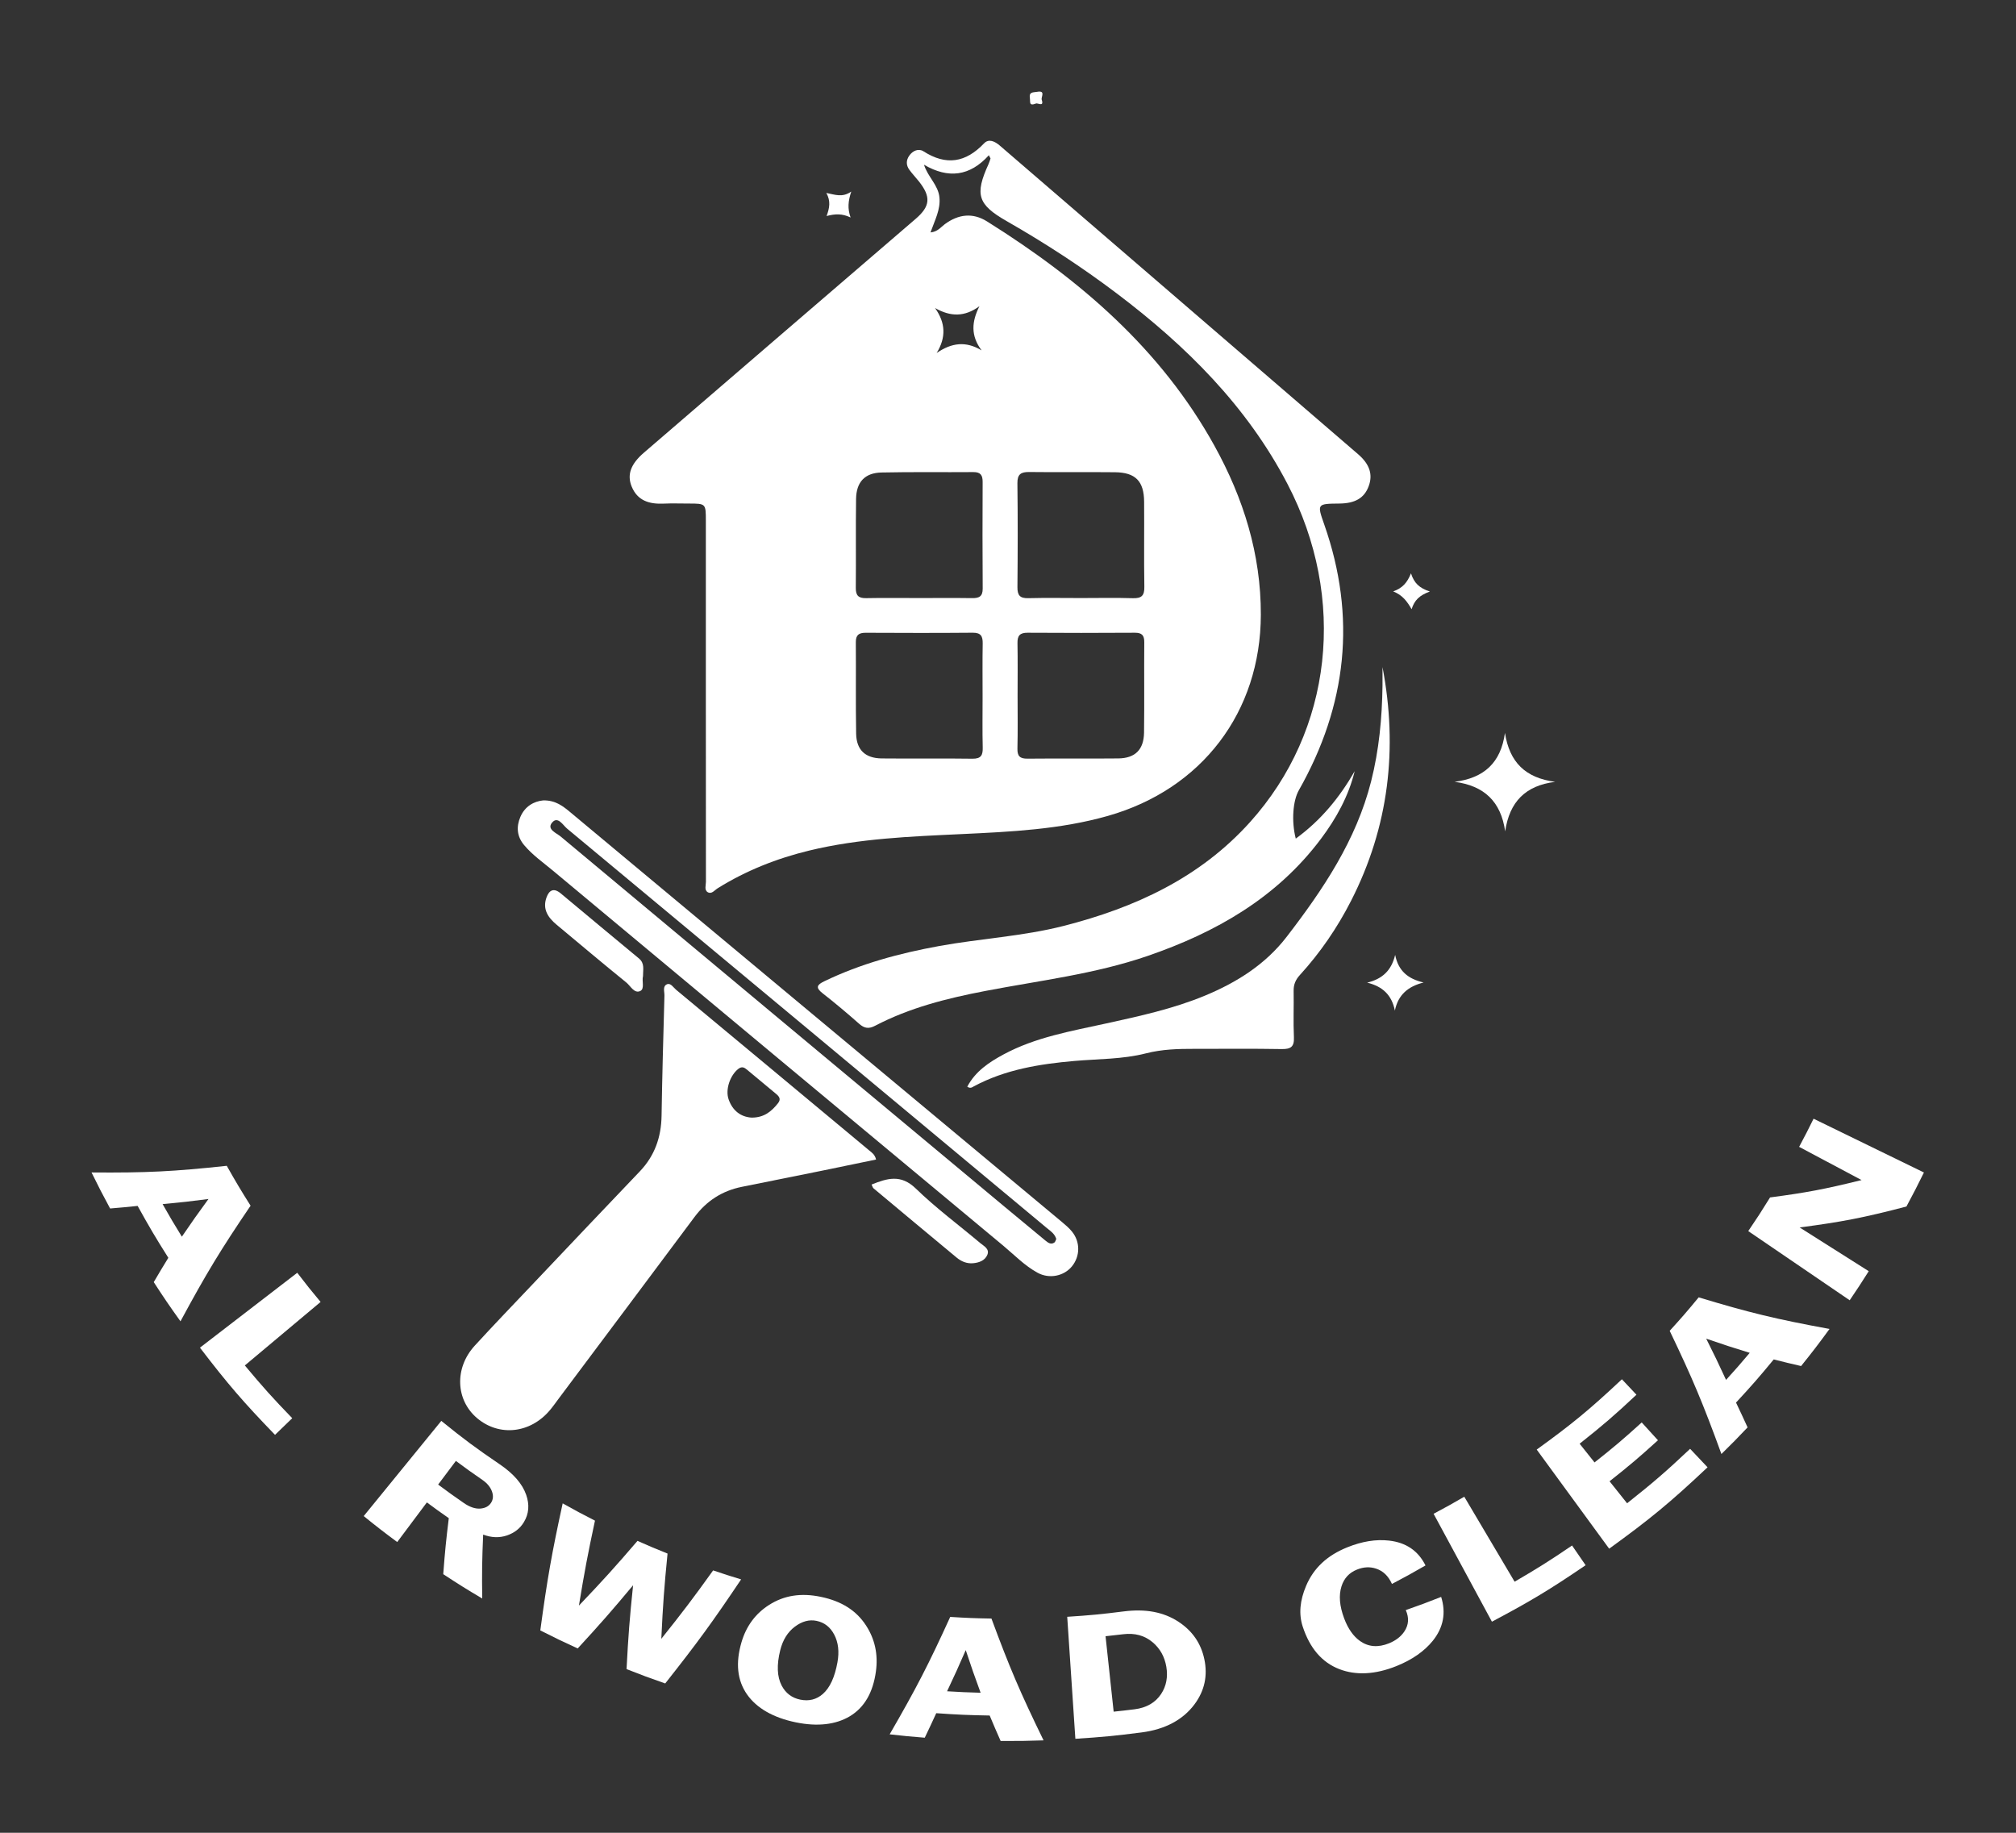 <?xml version="1.0" encoding="UTF-8" standalone="no"?>
<svg
   xmlns:dc="http://purl.org/dc/elements/1.1/"
   xmlns:cc="http://creativecommons.org/ns#"
   xmlns:rdf="http://www.w3.org/1999/02/22-rdf-syntax-ns#"
   xmlns:svg="http://www.w3.org/2000/svg"
   xmlns="http://www.w3.org/2000/svg"
   xmlns:sodipodi="http://sodipodi.sourceforge.net/DTD/sodipodi-0.dtd"
   xmlns:inkscape="http://www.inkscape.org/namespaces/inkscape"
   width="110mm"
   height="100mm"
   viewBox="0 0 110 100"
   version="1.1"
   id="svg8"
   inkscape:version="1.0.1 (3bc2e813f5, 2020-09-07)"
   sodipodi:docname="logo.svg">
  <rect x="0" y="0" width="110" height="100" fill="#333333" stroke="none"/>
  <style
     id="style987" />
  <defs
     id="defs2" />
  <sodipodi:namedview
     id="base"
     pagecolor="#ffffff"
     bordercolor="#666666"
     borderopacity="1.0"
     inkscape:pageopacity="0.0"
     inkscape:pageshadow="2"
     inkscape:zoom="0.51134961"
     inkscape:cx="86.420417"
     inkscape:cy="156.45125"
     inkscape:document-units="mm"
     inkscape:current-layer="layer1"
     inkscape:document-rotation="0"
     showgrid="false"
     inkscape:snap-global="false"
     inkscape:window-width="1267"
     inkscape:window-height="728"
     inkscape:window-x="77"
     inkscape:window-y="50"
     inkscape:window-maximized="0" />
  <g
     inkscape:label="Layer 1"
     inkscape:groupmode="layer"
     id="layer1">
    <g
       id="g1133"
       transform="matrix(1.161,0,0,1.155,-7.017,-13.528)"
       style="stroke-width:0.863;fill:#ffffff">
      <g
         id="g1083"
         style="stroke-width:0.863;fill:#ffffff">
        <g
           id="g20"
           transform="matrix(0.353,0,0,-0.353,51.79,34.014)"
           style="stroke-width:0.863;fill:#ffffff">
          <path
             d="m 0,0 c 0.984,0.01 1.239,-0.45 1.232,-1.333 -0.02,-4.75 -0.03,-9.5 0.007,-14.251 0.01,-1.097 -0.514,-1.299 -1.444,-1.282 -2.346,0.034 -4.693,0.01 -7.043,0.01 -2.347,0 -4.693,0.034 -7.04,-0.013 -1.014,-0.02 -1.376,0.356 -1.366,1.369 0.037,3.968 -0.02,7.937 0.034,11.905 0.03,2.256 1.164,3.491 3.383,3.541 C -8.161,0.037 -4.079,-0.034 0,0 m 0.806,22.2 c -1.034,-2.054 -1.189,-3.938 0.288,-5.912 -2.104,1.28 -4.005,1.018 -5.982,-0.352 1.266,2.098 1.195,4.012 -0.215,6.019 2.072,-1.188 3.948,-1.202 5.909,0.245 m -0.937,-60.554 c -4.028,0.06 -8.054,-0.007 -12.082,0.036 -2.185,0.027 -3.357,1.138 -3.397,3.314 -0.071,4.082 -0.007,8.164 -0.041,12.246 -0.006,0.964 0.41,1.259 1.316,1.256 4.754,-0.024 9.508,-0.034 14.265,0.007 1.074,0.006 1.322,-0.477 1.309,-1.43 -0.041,-2.404 -0.014,-4.808 -0.014,-7.215 0,-2.236 -0.037,-4.475 0.017,-6.711 0.027,-1.023 -0.205,-1.52 -1.373,-1.503 M 7.453,0.01 c 3.8,-0.047 7.603,0.01 11.404,-0.03 2.719,-0.03 3.854,-1.192 3.874,-3.935 0.03,-3.8 -0.034,-7.6 0.03,-11.4 0.02,-1.185 -0.379,-1.558 -1.538,-1.521 -2.289,0.071 -4.582,0.02 -6.875,0.02 -2.347,0 -4.693,0.044 -7.04,-0.017 -1.104,-0.03 -1.453,0.38 -1.443,1.464 0.043,4.636 0.053,9.279 -0.004,13.915 -0.013,1.222 0.477,1.517 1.592,1.504 m 15.268,-34.873 c -0.031,-2.283 -1.185,-3.431 -3.431,-3.455 -4.029,-0.043 -8.057,0.011 -12.082,-0.03 -1.031,-0.013 -1.367,0.346 -1.343,1.36 0.057,2.35 0.02,4.7 0.02,7.05 0,2.35 0.03,4.7 -0.014,7.05 -0.02,0.997 0.319,1.396 1.35,1.389 4.754,-0.033 9.511,-0.03 14.264,0 0.95,0.007 1.276,-0.342 1.266,-1.279 -0.034,-4.028 0.023,-8.057 -0.03,-12.085 M 51.225,2.387 C 35.326,16.161 19.417,29.922 3.515,43.696 2.854,44.27 2.044,44.649 1.42,43.991 c -2.437,-2.572 -5.036,-3.015 -8.064,-1.064 -0.644,0.416 -1.43,0.1 -1.906,-0.598 -0.427,-0.624 -0.41,-1.279 0.026,-1.876 0.393,-0.544 0.863,-1.031 1.276,-1.558 C -5.623,36.83 -5.737,35.571 -7.684,33.89 -13.61,28.767 -19.538,23.644 -25.463,18.521 -31.597,13.213 -37.737,7.909 -43.867,2.595 c -1.756,-1.521 -2.269,-2.944 -1.628,-4.525 0.779,-1.917 2.357,-2.37 4.24,-2.29 1.115,0.051 2.236,0.01 3.357,0.01 2.276,-0.003 2.276,-0.003 2.28,-2.279 0,-16.114 -0.004,-32.228 0.01,-48.342 0,-0.477 -0.249,-1.111 0.255,-1.397 0.517,-0.288 0.906,0.282 1.309,0.534 3.783,2.367 7.866,3.992 12.193,5.046 6.677,1.625 13.499,1.883 20.313,2.205 6.54,0.309 13.076,0.615 19.431,2.428 12.542,3.578 20.351,13.908 20.378,26.937 0.016,8.1 -2.313,15.57 -6.164,22.576 C 24.977,16.47 14.15,25.779 1.826,33.54 c -1.913,1.206 -3.823,0.977 -5.636,-0.369 -0.527,-0.393 -0.96,-1.017 -1.9,-1.098 0.584,1.659 1.349,3.049 1.191,4.683 -0.157,1.659 -1.53,2.71 -2.058,4.378 3.237,-1.903 6.104,-1.548 8.638,1.269 C 2.135,42.259 2.209,42.114 2.283,41.97 2.196,41.718 2.125,41.46 2.018,41.221 0.164,37.133 0.571,35.806 4.425,33.591 9.524,30.66 14.439,27.447 19.118,23.889 28.34,16.879 36.417,8.829 41.816,-1.585 49.768,-16.92 47.825,-34.568 36.827,-46.848 30.156,-54.297 21.526,-58.292 12.028,-60.729 6.59,-62.126 0.98,-62.415 -4.519,-63.418 c -5.304,-0.971 -10.467,-2.36 -15.338,-4.727 -0.974,-0.47 -1.185,-0.839 -0.225,-1.595 1.672,-1.312 3.297,-2.689 4.885,-4.099 0.688,-0.611 1.275,-0.695 2.098,-0.262 4.602,2.421 9.587,3.68 14.65,4.657 7.241,1.4 14.593,2.259 21.616,4.683 9.115,3.149 17.215,7.785 23.1,15.674 2.041,2.736 3.673,5.697 4.499,9.061 -2.011,-3.518 -4.502,-6.583 -7.846,-9.024 -0.597,2.35 -0.379,5.076 0.41,6.472 6.402,11.351 7.704,23.188 3.384,35.558 -0.971,2.78 -0.971,2.78 2.024,2.81 2.088,0.024 3.297,0.735 3.881,2.296 0.584,1.558 0.164,2.951 -1.394,4.301"
             style="fill:#ffffff;fill-opacity:1;fill-rule:nonzero;stroke:none;stroke-width:0.863"
             id="path22" />
        </g>
        <g
           id="g24"
           transform="matrix(0.353,0,0,-0.353,42.608,63.828)"
           style="stroke-width:0.863;fill:#ffffff">
          <path
             d="m 0,0 c -0.859,-1.088 -1.846,-1.94 -3.528,-1.927 -1.427,0.097 -2.521,0.92 -3.049,2.444 -0.463,1.326 0.212,3.236 1.296,4.079 0.494,0.383 0.816,0.168 1.169,-0.124 C -2.827,3.404 -1.554,2.326 -0.269,1.259 0.161,0.903 0.43,0.544 0,0 M 12.153,-6.328 C 3.585,0.846 -4.985,8.02 -13.566,15.181 c -0.366,0.305 -0.718,0.943 -1.215,0.735 -0.608,-0.259 -0.326,-0.99 -0.339,-1.507 -0.148,-5.365 -0.299,-10.73 -0.383,-16.094 -0.047,-2.867 -0.913,-5.355 -2.91,-7.453 -4.7,-4.942 -9.373,-9.907 -14.05,-14.868 -2.645,-2.807 -5.314,-5.59 -7.912,-8.44 -2.73,-2.998 -2.548,-7.285 0.329,-9.715 2.944,-2.485 7.076,-2.028 9.681,1.087 0.43,0.514 0.813,1.068 1.212,1.605 6.009,8.07 12.025,16.134 18.018,24.218 1.608,2.172 3.689,3.531 6.331,4.062 3.562,0.715 7.12,1.437 10.682,2.162 2.384,0.49 4.767,0.99 7.178,1.49 -0.168,0.685 -0.564,0.927 -0.903,1.209"
             style="fill:#ffffff;fill-opacity:1;fill-rule:nonzero;stroke:none;stroke-width:0.863"
             id="path26" />
        </g>
        <g
           id="g28"
           transform="matrix(0.353,0,0,-0.353,55.591,70.414)"
           style="stroke-width:0.863;fill:#ffffff">
          <path
             d="m 0,0 c -0.47,-0.305 -0.846,0.003 -1.195,0.289 -1.806,1.5 -3.612,3.001 -5.412,4.508 -19.706,16.507 -39.412,33.014 -59.101,49.544 -0.571,0.48 -1.886,0.963 -1.161,1.856 0.765,0.94 1.45,-0.322 2,-0.785 C -43.555,37.606 -22.261,19.77 -0.97,1.937 -0.504,1.548 0.04,1.219 0.269,0.493 0.201,0.363 0.151,0.097 0,0 M 2.367,1.47 C 1.984,1.944 1.511,2.353 1.041,2.746 c -11.139,9.336 -22.281,18.662 -33.42,27.995 -10.672,8.936 -21.337,17.876 -32.006,26.816 -0.99,0.832 -1.991,1.652 -3.646,1.625 -1.252,-0.125 -2.437,-0.786 -3.045,-2.203 -0.564,-1.319 -0.47,-2.621 0.49,-3.773 1.118,-1.343 2.548,-2.34 3.871,-3.451 19.961,-16.735 39.936,-33.453 59.92,-50.161 1.494,-1.252 2.857,-2.689 4.593,-3.636 1.554,-0.846 3.491,-0.443 4.555,0.866 1.101,1.353 1.128,3.263 0.014,4.646"
             style="fill:#ffffff;fill-opacity:1;fill-rule:nonzero;stroke:none;stroke-width:0.863"
             id="path30" />
        </g>
        <g
           id="g32"
           transform="matrix(0.353,0,0,-0.353,71.018,43.226)"
           style="stroke-width:0.863;fill:#ffffff">
          <path
             d="m 0,0 c 0,-0.832 0.009,-1.665 -0.002,-2.497 -0.057,-4.319 -0.459,-8.602 -1.517,-12.798 -1.986,-7.88 -6.393,-14.47 -11.242,-20.8 -2.828,-3.692 -6.636,-6.102 -10.879,-7.871 -4.253,-1.774 -8.734,-2.747 -13.21,-3.735 -4.635,-1.023 -9.342,-1.828 -13.586,-4.124 -1.944,-1.051 -3.77,-2.27 -4.847,-4.328 0.435,-0.289 0.67,-0.061 0.895,0.06 4.184,2.247 8.748,2.981 13.397,3.387 3.174,0.277 6.403,0.22 9.497,1.015 2.156,0.554 4.296,0.609 6.473,0.604 3.861,-0.01 7.722,0.041 11.581,-0.029 1.22,-0.022 1.703,0.291 1.644,1.582 -0.096,2.066 0,4.139 -0.037,6.209 -0.015,0.842 0.26,1.487 0.822,2.106 2.72,2.999 4.982,6.318 6.816,9.927 C 0.846,-21.373 2.066,-10.908 0,0"
             style="fill:#ffffff;fill-opacity:1;fill-rule:nonzero;stroke:none;stroke-width:0.863"
             id="path34" />
        </g>
        <g
           id="g36"
           transform="matrix(0.353,0,0,-0.353,47.006,67.67)"
           style="stroke-width:0.863;fill:#ffffff">
          <path
             d="m 0,0 c 0.113,-0.228 0.148,-0.415 0.261,-0.51 3.682,-3.095 7.367,-6.185 11.061,-9.264 0.619,-0.516 1.349,-0.824 2.167,-0.757 0.812,0.067 1.614,0.356 1.926,1.136 0.318,0.798 -0.483,1.167 -0.97,1.58 C 11.586,-5.394 8.56,-3.146 5.888,-0.536 3.897,1.408 2.09,0.84 0,0"
             style="fill:#ffffff;fill-opacity:1;fill-rule:nonzero;stroke:none;stroke-width:0.863"
             id="path38" />
        </g>
        <g
           id="g40"
           transform="matrix(0.353,0,0,-0.353,36.263,57.827)"
           style="stroke-width:0.863;fill:#ffffff">
          <path
             d="m 0,0 c -0.006,0.855 0.256,1.709 -0.538,2.37 -3.481,2.893 -6.948,5.802 -10.416,8.71 -0.923,0.774 -1.542,0.447 -1.897,-0.556 -0.558,-1.573 0.219,-2.691 1.361,-3.647 3.083,-2.584 6.154,-5.182 9.269,-7.726 0.567,-0.463 1.057,-1.506 1.849,-1.138 C 0.253,-1.697 -0.177,-0.651 0,0"
             style="fill:#ffffff;fill-opacity:1;fill-rule:nonzero;stroke:none;stroke-width:0.863"
             id="path42" />
        </g>
        <g
           id="g44"
           transform="matrix(0.353,0,0,-0.353,79.132,48.647)"
           style="stroke-width:0.863;fill:#ffffff">
          <path
             d="M 0,0 C -3.98,0.53 -6.081,2.63 -6.685,6.548 -7.237,2.566 -9.445,0.508 -13.389,0.005 -9.44,-0.517 -7.218,-2.644 -6.657,-6.624 -6.076,-2.65 -3.942,-0.495 0,0"
             style="fill:#ffffff;fill-opacity:1;fill-rule:nonzero;stroke:none;stroke-width:0.863"
             id="path46" />
        </g>
        <g
           id="g48"
           transform="matrix(0.353,0,0,-0.353,71.612,56.822)"
           style="stroke-width:0.863;fill:#ffffff">
          <path
             d="m 0,0 c -0.483,-2.054 -1.675,-3.216 -3.728,-3.712 2.054,-0.502 3.278,-1.652 3.691,-3.74 0.435,2.14 1.786,3.246 3.821,3.758 C 1.738,-3.217 0.428,-2.169 0,0"
             style="fill:#ffffff;fill-opacity:1;fill-rule:nonzero;stroke:none;stroke-width:0.863"
             id="path50" />
        </g>
        <g
           id="g52"
           transform="matrix(0.353,0,0,-0.353,46.019,21.987)"
           style="stroke-width:0.863;fill:#ffffff">
          <path
             d="M 0,0 C -0.426,1.203 -0.328,2.193 0.088,3.469 -1.108,2.628 -2.078,3.065 -3.229,3.284 -2.625,2.191 -2.8,1.275 -3.195,0.197 -2.051,0.497 -1.13,0.544 0,0"
             style="fill:#ffffff;fill-opacity:1;fill-rule:nonzero;stroke:none;stroke-width:0.863"
             id="path54" />
        </g>
        <g
           id="g56"
           transform="matrix(0.353,0,0,-0.353,73.244,39.656)"
           style="stroke-width:0.863;fill:#ffffff">
          <path
             d="M 0,0 C -1.392,0.456 -2.089,1.107 -2.517,2.433 -3.019,1.174 -3.652,0.456 -4.888,0.016 -3.646,-0.481 -3.051,-1.295 -2.433,-2.364 -2.052,-1.159 -1.398,-0.513 0,0"
             style="fill:#ffffff;fill-opacity:1;fill-rule:nonzero;stroke:none;stroke-width:0.863"
             id="path58" />
        </g>
        <g
           id="g60"
           transform="matrix(0.353,0,0,-0.353,54.72,16.608)"
           style="stroke-width:0.863;fill:#ffffff">
          <path
             d="M 0,0 C 0.23,0.156 1.145,-0.52 0.797,0.524 0.681,0.87 1.377,1.797 0.18,1.578 -0.358,1.48 -0.914,1.61 -0.778,0.721 -0.703,0.23 -0.932,-0.354 0,0"
             style="fill:#ffffff;fill-opacity:1;fill-rule:nonzero;stroke:none;stroke-width:0.863"
             id="path62" />
        </g>
      </g>
      <g
         id="g1059"
         style="stroke-width:0.863;fill:#ffffff">
        <g
           id="g64"
           transform="matrix(0.353,0,0,-0.353,14.591,70.133)"
           style="stroke-width:0.863;fill:#ffffff">
          <path
             d="M 0,0 C -1.052,1.713 -1.565,2.585 -2.564,4.358 -0.106,4.586 1.115,4.723 3.542,5.042 2.096,3.056 1.388,2.047 0,0 M 5.979,9.484 C -1.099,8.72 -4.709,8.534 -12.027,8.595 c 0.96,-1.96 1.455,-2.925 2.474,-4.822 1.471,0.123 2.204,0.192 3.665,0.345 1.569,-2.852 2.388,-4.241 4.087,-6.944 -0.789,-1.291 -1.178,-1.942 -1.942,-3.254 1.385,-2.145 2.097,-3.195 3.559,-5.246 3.456,6.436 5.329,9.54 9.333,15.473 C 7.839,6.233 7.204,7.3 5.979,9.484"
             style="fill:#ffffff;fill-opacity:1;fill-rule:nonzero;stroke:none;stroke-width:0.863"
             id="path66" />
        </g>
        <g
           id="g68"
           transform="matrix(0.353,0,0,-0.353,20.014,71.838)"
           style="stroke-width:0.863;fill:#ffffff">
          <path
             d="m 0,0 c -5.182,-4.009 -7.773,-6.013 -12.955,-10.022 3.779,-4.959 5.787,-7.292 9.994,-11.668 0.917,0.891 1.375,1.337 2.292,2.228 -2.606,2.709 -3.87,4.121 -6.311,7.06 4.034,3.399 6.052,5.099 10.087,8.498 C 1.838,-2.377 1.216,-1.596 0,0"
             style="fill:#ffffff;fill-opacity:1;fill-rule:nonzero;stroke:none;stroke-width:0.863"
             id="path70" />
        </g>
        <g
           id="g72"
           transform="matrix(0.353,0,0,-0.353,29.118,82.71)"
           style="stroke-width:0.863;fill:#ffffff">
          <path
             d="M 0,0 C -0.304,-0.46 -0.786,-0.713 -1.444,-0.759 -2.105,-0.801 -2.832,-0.555 -3.613,-0.012 -4.995,0.949 -5.68,1.443 -7.034,2.456 -6.088,3.721 -5.615,4.354 -4.67,5.62 -3.278,4.579 -2.574,4.073 -1.153,3.088 -0.481,2.623 -0.045,2.083 0.156,1.466 0.334,0.918 0.284,0.429 0,0 m 1.163,5.17 c -3.189,2.179 -4.747,3.34 -7.777,5.807 -4.131,-5.096 -6.197,-7.643 -10.328,-12.738 1.76,-1.432 2.653,-2.128 4.461,-3.475 1.579,2.122 2.369,3.182 3.948,5.304 1.157,-0.862 1.741,-1.283 2.918,-2.109 -0.364,-2.976 -0.512,-4.475 -0.738,-7.495 2.05,-1.354 3.088,-2.005 5.188,-3.256 -0.047,3.444 -0.021,5.156 0.125,8.553 1.105,-0.421 2.164,-0.455 3.166,-0.114 1,0.344 1.747,0.936 2.249,1.767 C 5.06,-1.453 5.144,-0.228 4.69,1.08 4.174,2.565 3.005,3.911 1.163,5.17"
             style="fill:#ffffff;fill-opacity:1;fill-rule:nonzero;stroke:none;stroke-width:0.863"
             id="path74" />
        </g>
        <g
           id="g76"
           transform="matrix(0.353,0,0,-0.353,39.559,85.898)"
           style="stroke-width:0.863;fill:#ffffff">
          <path
             d="m 0,0 c -2.654,-3.718 -4.034,-5.55 -6.899,-9.155 0.215,4.588 0.382,6.871 0.83,11.409 -1.611,0.649 -2.411,0.988 -4.001,1.697 -3.016,-3.532 -4.577,-5.266 -7.799,-8.662 0.748,4.582 1.176,6.858 2.138,11.37 -1.735,0.888 -2.595,1.35 -4.298,2.312 -1.457,-6.71 -2.055,-10.117 -2.98,-17.003 1.975,-1.007 2.972,-1.489 4.981,-2.41 3.041,3.322 4.516,5.014 7.372,8.453 -0.46,-4.462 -0.635,-6.708 -0.87,-11.222 2.045,-0.81 3.075,-1.193 5.147,-1.918 4.283,5.445 6.306,8.235 10.106,13.926 C 2.23,-0.746 1.484,-0.506 0,0"
             style="fill:#ffffff;fill-opacity:1;fill-rule:nonzero;stroke:none;stroke-width:0.863"
             id="path78" />
        </g>
        <g
           id="g80"
           transform="matrix(0.353,0,0,-0.353,45.401,90.244)"
           style="stroke-width:0.863;fill:#ffffff">
          <path
             d="m 0,0 c -0.356,-1.967 -0.991,-3.377 -1.938,-4.218 -0.84,-0.746 -1.853,-1.005 -3.019,-0.763 -1.103,0.228 -1.934,0.859 -2.463,1.872 -0.623,1.195 -0.678,2.776 -0.202,4.719 0.345,1.408 1.008,2.461 1.962,3.178 0.954,0.714 1.905,0.972 2.877,0.771 C -1.731,5.34 -0.949,4.724 -0.419,3.701 0.114,2.674 0.261,1.442 0,0 m -2.217,8.776 c -2.616,0.546 -4.872,0.203 -6.882,-1.084 -1.787,-1.144 -3.041,-2.803 -3.686,-5.034 -0.788,-2.729 -0.567,-5.058 0.754,-6.95 1.27,-1.817 3.461,-3.104 6.496,-3.731 2.884,-0.596 5.3,-0.303 7.152,0.796 1.973,1.178 3.114,3.195 3.501,5.989 0.324,2.33 -0.147,4.388 -1.325,6.2 -1.305,2.011 -3.28,3.244 -6.01,3.814"
             style="fill:#ffffff;fill-opacity:1;fill-rule:nonzero;stroke:none;stroke-width:0.863"
             id="path82" />
        </g>
        <g
           id="g84"
           transform="matrix(0.353,0,0,-0.353,50.554,91.608)"
           style="stroke-width:0.863;fill:#ffffff">
          <path
             d="M 0,0 C 1.032,2.194 1.529,3.296 2.484,5.51 3.237,3.221 3.633,2.08 4.464,-0.197 2.677,-0.148 1.784,-0.109 0,0 M 0.418,9.951 C -2.474,3.573 -4.089,0.422 -7.646,-5.762 c 1.866,-0.212 2.801,-0.302 4.674,-0.451 0.624,1.309 0.93,1.965 1.529,3.28 2.842,-0.199 4.266,-0.261 7.113,-0.312 0.569,-1.364 0.86,-2.045 1.459,-3.403 2.287,-0.016 3.43,0 5.716,0.078 C 9.722,-0.128 8.333,3.142 5.907,9.731 3.71,9.769 2.611,9.814 0.418,9.951"
             style="fill:#ffffff;fill-opacity:1;fill-rule:nonzero;stroke:none;stroke-width:0.863"
             id="path86" />
        </g>
        <g
           id="g88"
           transform="matrix(0.353,0,0,-0.353,60.615,91.733)"
           style="stroke-width:0.863;fill:#ffffff">
          <path
             d="m 0,0 c -0.757,-1.159 -1.954,-1.857 -3.533,-2.055 -1.116,-0.14 -1.674,-0.204 -2.792,-0.32 -0.431,4.038 -0.647,6.057 -1.079,10.096 0.937,0.098 1.405,0.15 2.34,0.266 1.559,0.192 2.862,-0.163 3.948,-1.09 C -0.149,6.068 0.461,4.985 0.688,3.635 0.914,2.284 0.694,1.062 0,0 m 2.332,9.64 c -2.01,1.331 -4.408,1.771 -7.313,1.402 -3.002,-0.381 -4.509,-0.526 -7.526,-0.721 0.434,-6.53 0.651,-9.796 1.085,-16.327 3.537,0.229 5.303,0.399 8.82,0.853 3.126,0.403 5.501,1.691 7.03,3.747 C 5.796,0.435 6.206,2.462 5.749,4.641 5.297,6.8 4.131,8.448 2.332,9.64"
             style="fill:#ffffff;fill-opacity:1;fill-rule:nonzero;stroke:none;stroke-width:0.863"
             id="path90" />
        </g>
        <g
           id="g92"
           transform="matrix(0.353,0,0,-0.353,72.111,87.773)"
           style="stroke-width:0.863;fill:#ffffff">
          <path
             d="m 0,0 c 0.456,-1.017 0.399,-1.972 -0.184,-2.853 -0.453,-0.687 -1.138,-1.222 -2.044,-1.591 -1.448,-0.59 -2.739,-0.486 -3.84,0.289 -0.909,0.64 -1.615,1.655 -2.13,3.029 C -8.826,0.549 -8.937,1.986 -8.556,3.186 -8.214,4.262 -7.537,5 -6.5,5.42 -5.612,5.78 -4.766,5.824 -3.94,5.544 -3.019,5.238 -2.313,4.562 -1.84,3.5 -0.034,4.453 0.86,4.948 2.626,5.975 1.639,7.97 0.004,9.047 -2.225,9.301 -3.991,9.501 -5.827,9.195 -7.79,8.4 -10.456,7.32 -12.26,5.641 -13.272,3.239 -14.091,1.295 -14.27,-0.52 -13.72,-2.207 c 0.93,-2.854 2.529,-4.784 4.884,-5.696 2.192,-0.852 4.771,-0.733 7.612,0.419 2.084,0.844 3.697,1.984 4.809,3.362 1.438,1.791 1.79,3.769 1.125,5.887 C 2.835,1.02 1.893,0.667 0,0"
             style="fill:#ffffff;fill-opacity:1;fill-rule:nonzero;stroke:none;stroke-width:0.863"
             id="path94" />
        </g>
        <g
           id="g96"
           transform="matrix(0.353,0,0,-0.353,77.226,86.432)"
           style="stroke-width:0.863;fill:#ffffff">
          <path
             d="M 0,0 C -2.68,4.549 -4.021,6.824 -6.701,11.373 -8.32,10.425 -9.137,9.969 -10.786,9.09 -7.68,3.314 -6.127,0.426 -3.021,-5.35 2.103,-2.619 4.607,-1.108 9.454,2.207 8.732,3.262 8.371,3.789 7.648,4.845 4.646,2.792 3.114,1.823 0,0"
             style="fill:#ffffff;fill-opacity:1;fill-rule:nonzero;stroke:none;stroke-width:0.863"
             id="path98" />
        </g>
        <g
           id="g100"
           transform="matrix(0.353,0,0,-0.353,82.512,82.727)"
           style="stroke-width:0.863;fill:#ffffff">
          <path
             d="M 0,0 C -0.933,1.177 -1.399,1.766 -2.332,2.943 0.304,5.039 1.594,6.137 4.11,8.432 3.246,9.386 2.813,9.864 1.949,10.818 -0.504,8.58 -1.762,7.51 -4.332,5.466 c -0.795,1.002 -1.192,1.503 -1.986,2.505 3.114,2.477 4.63,3.788 7.565,6.556 -0.774,0.828 -1.161,1.242 -1.936,2.07 -4.337,-4.091 -6.617,-5.973 -11.343,-9.411 3.858,-5.305 5.788,-7.958 9.646,-13.263 5.462,3.974 8.095,6.152 13.1,10.892 C 9.785,5.804 9.321,6.299 8.392,7.288 5.139,4.207 3.457,2.749 0,0"
             style="fill:#ffffff;fill-opacity:1;fill-rule:nonzero;stroke:none;stroke-width:0.863"
             id="path102" />
        </g>
        <g
           id="g104"
           transform="matrix(0.353,0,0,-0.353,88.276,75.62)"
           style="stroke-width:0.863;fill:#ffffff">
          <path
             d="M 0,0 C -1.239,-1.479 -1.87,-2.204 -3.152,-3.623 -4.176,-1.391 -4.705,-0.286 -5.794,1.898 -3.499,1.1 -2.339,0.72 0,0 m -10.656,2.947 c 3.048,-6.397 4.43,-9.702 6.887,-16.486 1.415,1.393 2.111,2.105 3.483,3.561 -0.605,1.336 -0.913,2 -1.54,3.32 2.062,2.235 3.068,3.39 5.022,5.775 1.449,-0.37 2.178,-0.547 3.643,-0.885 1.55,1.938 2.308,2.932 3.784,4.964 C 3.482,4.511 -0.01,5.366 -6.797,7.423 -8.304,5.584 -9.076,4.689 -10.656,2.947"
             style="fill:#ffffff;fill-opacity:1;fill-rule:nonzero;stroke:none;stroke-width:0.863"
             id="path106" />
        </g>
        <g
           id="g108"
           transform="matrix(0.353,0,0,-0.353,96.463,67.101)"
           style="stroke-width:0.863;fill:#ffffff">
          <path
             d="m 0,0 c -5.878,2.879 -8.817,4.319 -14.694,7.198 -0.749,-1.528 -1.134,-2.282 -1.923,-3.767 3.326,-1.777 4.988,-2.666 8.314,-4.444 -4.922,-1.226 -7.365,-1.685 -12.183,-2.324 -1.129,-1.84 -1.71,-2.741 -2.903,-4.505 5.402,-3.703 8.103,-5.554 13.505,-9.257 1.035,1.532 1.542,2.31 2.535,3.891 -3.68,2.342 -5.519,3.513 -9.199,5.855 5.615,0.74 8.469,1.291 14.218,2.8 C -1.372,-2.76 -0.906,-1.849 0,0"
             style="fill:#ffffff;fill-opacity:1;fill-rule:nonzero;stroke:none;stroke-width:0.863"
             id="path110" />
        </g>
      </g>
    </g>
  </g>
</svg>
